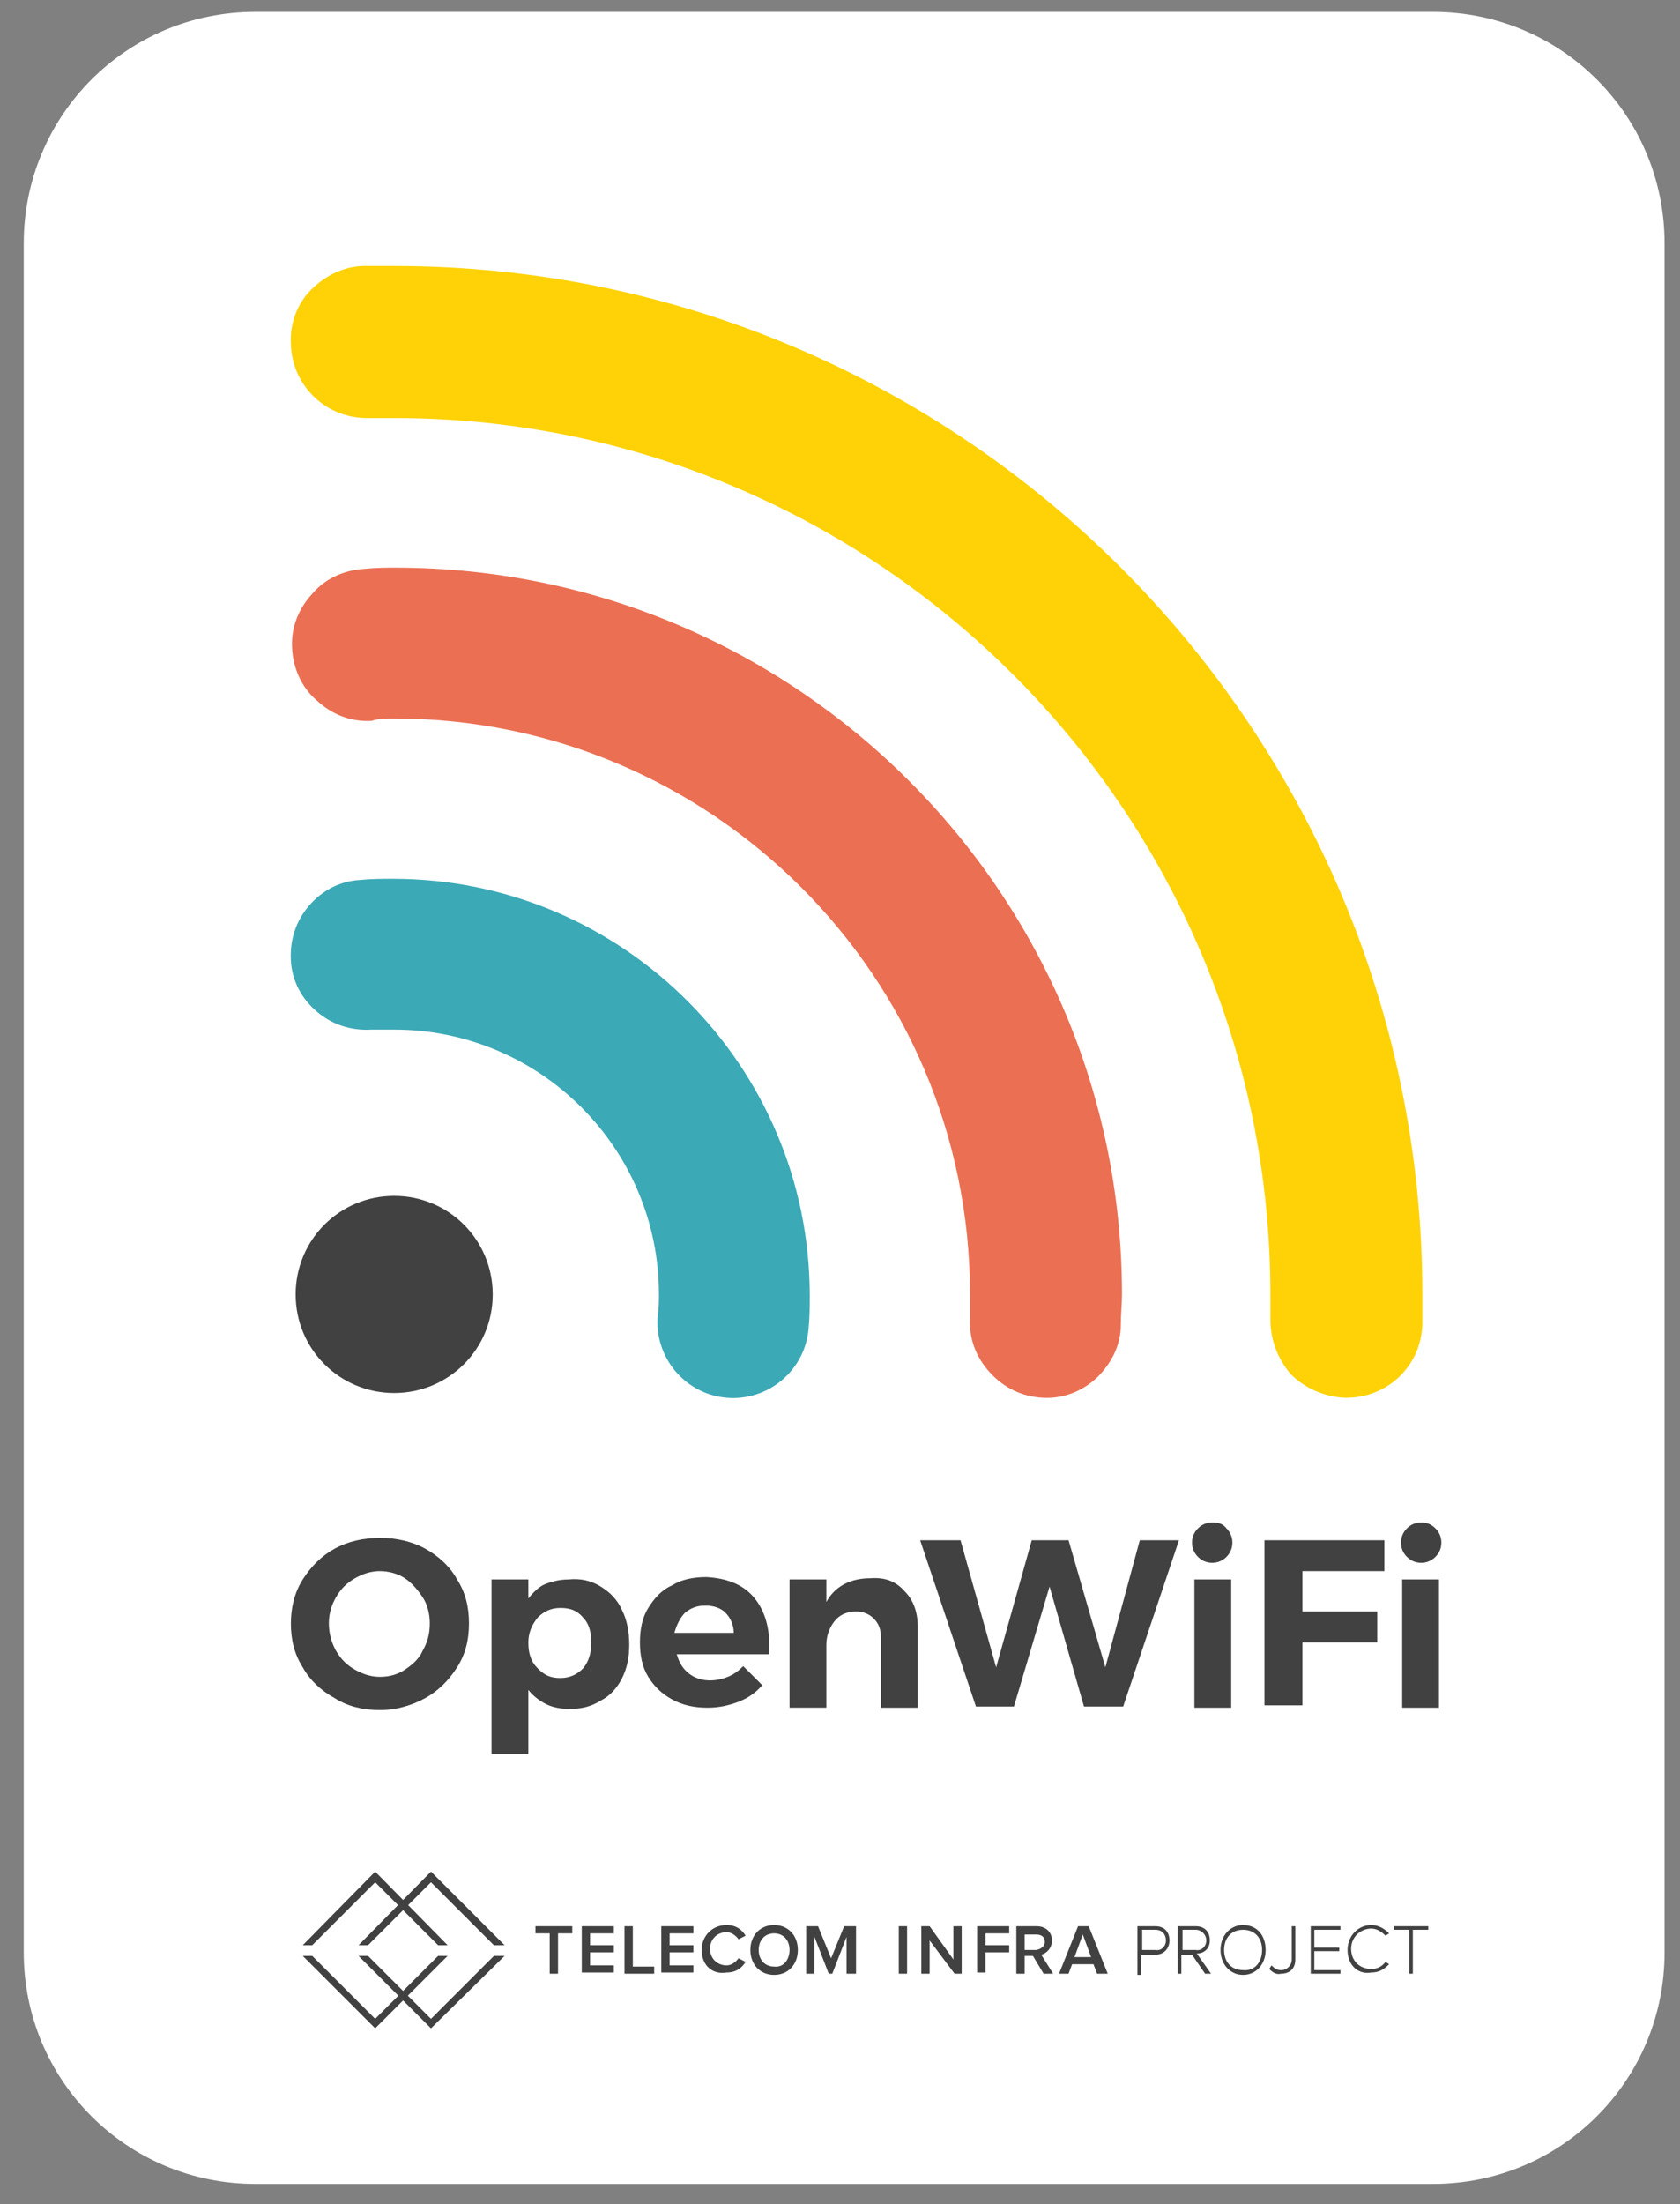 <?xml version="1.0" encoding="utf-8"?>
<!-- Generator: Adobe Illustrator 24.2.3, SVG Export Plug-In . SVG Version: 6.00 Build 0)  -->
<svg version="1.1" id="Layer_1" xmlns="http://www.w3.org/2000/svg" xmlns:xlink="http://www.w3.org/1999/xlink" x="0px" y="0px"
	 viewBox="0 0 141.5 185.6" style="enable-background:new 0 0 141.5 185.6;" xml:space="preserve">
<rect x="0" y="0" width="141.5" height="185.6" fill="#808080" stroke="none"/>
<style type="text/css">
	.st0{fill:#FFFFFF;}
	.st1{fill:#414141;}
	.st2{fill:#FED206;}
	.st3{fill:#EB6F53;}
	.st4{fill:#3BA9B6;}
</style>
<g>
	<g>
		<path class="st0" d="M120.7,183.9H21.5c-10.8,0-19.5-8.7-19.5-19.5V20.5c0-10.8,8.7-19.5,19.5-19.5h99.2
			c10.8,0,19.5,8.7,19.5,19.5v143.9C140.2,175.2,131.5,183.9,120.7,183.9z"/>
		<g>
			<g>
				<g>
					<path class="st1" d="M46.3,166.2v-3.4h-1.2v-0.6h3.1v0.6H47v3.4H46.3z"/>
				</g>
				<g>
					<path class="st1" d="M49,166.2v-4h2.7v0.6h-2v1h2v0.6h-2v1.1h2v0.6H49z"/>
				</g>
				<g>
					<path class="st1" d="M52.6,166.2v-4h0.7v3.4h1.8v0.6H52.6z"/>
				</g>
				<g>
					<path class="st1" d="M55.7,166.2v-4h2.7v0.6h-2v1h2v0.6h-2v1.1h2v0.6H55.7z"/>
				</g>
				<g>
					<path class="st1" d="M59.1,164.2c0-1.2,0.9-2.1,2.1-2.1c0.8,0,1.3,0.4,1.6,0.9l-0.6,0.3c-0.2-0.3-0.6-0.6-1-0.6
						c-0.8,0-1.4,0.6-1.4,1.4c0,0.8,0.6,1.4,1.4,1.4c0.4,0,0.8-0.3,1-0.6l0.6,0.3c-0.3,0.5-0.8,0.9-1.6,0.9
						C60,166.3,59.1,165.5,59.1,164.2z"/>
				</g>
				<g>
					<path class="st1" d="M63.2,164.2c0-1.2,0.8-2.1,2-2.1c1.2,0,2,0.9,2,2.1c0,1.2-0.8,2.1-2,2.1C64,166.3,63.2,165.4,63.2,164.2z
						 M66.5,164.2c0-0.8-0.5-1.4-1.3-1.4c-0.8,0-1.3,0.6-1.3,1.4c0,0.8,0.5,1.4,1.3,1.4C66,165.7,66.5,165,66.5,164.2z"/>
				</g>
				<g>
					<path class="st1" d="M71.3,166.2v-3.1l-1.2,3.1h-0.3l-1.2-3.1v3.1h-0.7v-4h1l1.1,2.7l1.1-2.7h1v4H71.3z"/>
				</g>
				<g>
					<path class="st1" d="M75.7,166.2v-4h0.7v4H75.7z"/>
				</g>
				<g>
					<path class="st1" d="M80.4,166.2l-2.1-2.8v2.8h-0.7v-4h0.7l2,2.8v-2.8h0.7v4H80.4z"/>
				</g>
				<g>
					<path class="st1" d="M82.3,166.2v-4H85v0.6h-2v1h2v0.6h-2v1.7H82.3z"/>
				</g>
				<g>
					<path class="st1" d="M87.9,166.2l-0.9-1.5h-0.7v1.5h-0.7v-4h1.7c0.8,0,1.3,0.5,1.3,1.2c0,0.7-0.5,1.1-0.9,1.2l1,1.6H87.9z
						 M88,163.5c0-0.4-0.3-0.6-0.7-0.6h-1v1.3h1C87.7,164.1,88,163.9,88,163.5z"/>
				</g>
				<g>
					<path class="st1" d="M92.4,166.2l-0.3-0.8h-1.8l-0.3,0.8h-0.8l1.6-4h0.9l1.6,4H92.4z M91.2,162.9l-0.7,1.9h1.4L91.2,162.9z"/>
				</g>
				<g>
					<path class="st1" d="M95.8,166.2v-4h1.5c0.8,0,1.2,0.5,1.2,1.2c0,0.6-0.4,1.2-1.2,1.2h-1.2v1.7H95.8z M98.2,163.4
						c0-0.5-0.3-0.9-0.9-0.9h-1.1v1.7h1.1C97.8,164.3,98.2,163.9,98.2,163.4z"/>
				</g>
				<g>
					<path class="st1" d="M101.5,166.2l-1.1-1.6h-0.9v1.6h-0.3v-4h1.5c0.7,0,1.2,0.4,1.2,1.2c0,0.7-0.5,1.1-1.1,1.1l1.2,1.7H101.5z
						 M101.6,163.4c0-0.5-0.4-0.9-0.9-0.9h-1.1v1.7h1.1C101.2,164.3,101.6,163.9,101.6,163.4z"/>
				</g>
				<g>
					<path class="st1" d="M102.8,164.2c0-1.2,0.8-2.1,1.9-2.1c1.2,0,1.9,0.9,1.9,2.1c0,1.2-0.8,2.1-1.9,2.1
						C103.6,166.3,102.8,165.4,102.8,164.2z M106.3,164.2c0-1-0.6-1.7-1.6-1.7c-1,0-1.6,0.7-1.6,1.7c0,1,0.6,1.7,1.6,1.7
						C105.7,166,106.3,165.2,106.3,164.2z"/>
				</g>
				<g>
					<path class="st1" d="M106.9,165.8l0.2-0.3c0.2,0.2,0.4,0.4,0.8,0.4c0.5,0,0.9-0.4,0.9-0.9v-2.8h0.3v2.8c0,0.8-0.5,1.2-1.2,1.2
						C107.5,166.3,107.2,166.1,106.9,165.8z"/>
				</g>
				<g>
					<path class="st1" d="M110.4,166.2v-4h2.5v0.3h-2.2v1.5h2.1v0.3h-2.1v1.6h2.2v0.3H110.4z"/>
				</g>
				<g>
					<path class="st1" d="M113.5,164.2c0-1.2,0.9-2.1,2-2.1c0.6,0,1.1,0.3,1.5,0.7l-0.3,0.2c-0.3-0.3-0.7-0.6-1.2-0.6
						c-0.9,0-1.7,0.7-1.7,1.7c0,1,0.7,1.7,1.7,1.7c0.5,0,0.9-0.2,1.2-0.6l0.3,0.2c-0.4,0.4-0.8,0.7-1.5,0.7
						C114.4,166.3,113.5,165.5,113.5,164.2z"/>
				</g>
				<g>
					<path class="st1" d="M118.7,166.2v-3.7h-1.3v-0.3h2.9v0.3H119v3.7H118.7z"/>
				</g>
			</g>
			<g>
				<polygon class="st1" points="26.3,163.8 31.6,158.5 36.9,163.8 37.7,163.8 31.6,157.6 25.5,163.8 				"/>
				<polygon class="st1" points="36.9,164.7 31.6,170 26.3,164.7 25.5,164.7 31.6,170.8 37.7,164.7 				"/>
				<polygon class="st1" points="31,163.8 36.3,158.5 41.6,163.8 42.5,163.8 36.3,157.6 30.2,163.8 				"/>
				<polygon class="st1" points="41.6,164.7 36.3,170 31,164.7 30.2,164.7 36.3,170.8 42.5,164.7 				"/>
			</g>
		</g>
		<g>
			<path class="st1" d="M33.2,100.7c-4.6,0-8.3,3.7-8.3,8.3s3.7,8.3,8.3,8.3s8.3-3.7,8.3-8.3S37.8,100.7,33.2,100.7z"/>
		</g>
		<g>
			<g>
				<g>
					<path class="st2" d="M33.2,35.2c40.7,0,73.8,33.1,73.8,73.8c0,0.7,0,1.4,0,2.1c0,1.7,0.6,3.3,1.7,4.6c1.2,1.2,2.8,1.9,4.5,2
						l0.2,0c3.5,0,6.3-2.7,6.4-6.2c0-0.8,0-1.7,0-2.5c0-47.7-38.8-86.6-86.6-86.6c-0.8,0-1.7,0-2.5,0c-1.7,0-3.3,0.8-4.5,2
						c-1.2,1.2-1.8,2.9-1.7,4.6c0.1,3.5,3,6.3,6.6,6.2C31.8,35.2,32.5,35.2,33.2,35.2z"/>
				</g>
			</g>
		</g>
		<g>
			<g>
				<g>
					<path class="st3" d="M33.2,60.5c26.7,0,48.5,21.7,48.5,48.5c0,0.6,0,1.3,0,2c-0.1,1.7,0.5,3.3,1.7,4.6c1.2,1.3,2.7,2,4.4,2.1
						c1.7,0.1,3.3-0.5,4.6-1.7c1.2-1.2,2-2.7,2-4.4c0-0.9,0.1-1.8,0.1-2.6c0-33.8-27.5-61.2-61.2-61.2c-0.8,0-1.6,0-2.6,0.1
						c-1.7,0.1-3.3,0.8-4.4,2.1c-1.2,1.3-1.8,2.9-1.7,4.6s0.8,3.3,2.1,4.4c1.3,1.2,2.9,1.8,4.6,1.7C31.9,60.5,32.6,60.5,33.2,60.5z"
						/>
				</g>
			</g>
		</g>
		<g>
			<g>
				<g>
					<path class="st4" d="M33.2,86.7c12.3,0,22.3,10,22.3,22.3c0,0.5,0,1.1-0.1,1.8c-0.3,3.5,2.3,6.6,5.8,6.9
						c3.5,0.3,6.6-2.3,6.9-5.8c0.1-1,0.1-1.9,0.1-2.8c0-19.3-15.7-35.1-35.1-35.1c-0.9,0-1.8,0-2.8,0.1c-1.7,0.1-3.2,0.9-4.3,2.2
						c-1.1,1.3-1.6,2.9-1.5,4.6c0.1,1.7,0.9,3.2,2.2,4.3c1.3,1.1,2.9,1.6,4.6,1.5C32.1,86.7,32.7,86.7,33.2,86.7z"/>
				</g>
			</g>
		</g>
	</g>
	<g>
		<path class="st1" d="M35.8,130.4c1.1,0.6,2.1,1.5,2.7,2.6c0.7,1.1,1,2.3,1,3.7s-0.3,2.6-1,3.7c-0.7,1.1-1.6,2-2.7,2.6
			c-1.1,0.6-2.4,1-3.8,1s-2.7-0.3-3.8-1c-1.1-0.6-2.1-1.5-2.7-2.6c-0.7-1.1-1-2.3-1-3.7c0-1.3,0.3-2.6,1-3.7c0.7-1.1,1.6-2,2.7-2.6
			c1.1-0.6,2.4-0.9,3.8-0.9C33.4,129.5,34.7,129.8,35.8,130.4z M29.9,132.9c-0.7,0.4-1.2,0.9-1.6,1.6s-0.6,1.4-0.6,2.2
			c0,0.8,0.2,1.6,0.6,2.3c0.4,0.7,0.9,1.2,1.6,1.6c0.7,0.4,1.4,0.6,2.1,0.6c0.8,0,1.5-0.2,2.1-0.6c0.6-0.4,1.2-0.9,1.5-1.6
			c0.4-0.7,0.6-1.4,0.6-2.3c0-0.8-0.2-1.6-0.6-2.2s-0.9-1.2-1.5-1.6c-0.6-0.4-1.4-0.6-2.1-0.6C31.3,132.3,30.6,132.5,29.9,132.9z"/>
		<path class="st1" d="M50.6,133.6c0.8,0.5,1.4,1.1,1.8,2c0.4,0.8,0.6,1.8,0.6,2.9c0,1.1-0.2,2-0.6,2.8c-0.4,0.8-1,1.5-1.8,1.9
			c-0.8,0.5-1.6,0.7-2.6,0.7c-0.7,0-1.4-0.1-2-0.4s-1.1-0.7-1.5-1.2v5.4h-3.1V133h3.1v1.6c0.4-0.5,0.9-1,1.4-1.2s1.2-0.4,2-0.4
			C48.9,132.9,49.8,133.1,50.6,133.6z M49.1,140.5c0.5-0.6,0.7-1.3,0.7-2.2c0-0.9-0.2-1.6-0.7-2.1c-0.5-0.6-1.1-0.8-1.9-0.8
			s-1.4,0.3-1.9,0.8c-0.5,0.6-0.8,1.3-0.8,2.1c0,0.9,0.2,1.6,0.8,2.2s1.1,0.8,1.9,0.8S48.6,141,49.1,140.5z"/>
		<path class="st1" d="M63.4,134.4c0.9,1,1.4,2.4,1.4,4.2c0,0.3,0,0.6,0,0.7H57c0.2,0.7,0.5,1.2,1,1.6c0.5,0.4,1.1,0.6,1.8,0.6
			c0.5,0,1-0.1,1.5-0.3s0.9-0.5,1.3-0.9l1.6,1.6c-0.5,0.6-1.2,1.1-2,1.4c-0.8,0.3-1.6,0.5-2.6,0.5c-1.1,0-2.1-0.2-3-0.7
			s-1.5-1.1-2-1.9c-0.5-0.8-0.7-1.8-0.7-2.9c0-1.1,0.2-2.1,0.7-2.9s1.1-1.5,2-1.9c0.8-0.5,1.8-0.7,2.9-0.7
			C61.2,132.9,62.5,133.4,63.4,134.4z M61.8,137.5c0-0.7-0.3-1.3-0.7-1.7s-1-0.6-1.7-0.6c-0.7,0-1.2,0.2-1.7,0.6
			c-0.4,0.4-0.7,1-0.9,1.7H61.8z"/>
		<path class="st1" d="M76.2,134c0.7,0.7,1.1,1.7,1.1,3v6.8h-3.1v-5.9c0-0.7-0.2-1.2-0.6-1.6s-0.9-0.6-1.5-0.6
			c-0.8,0-1.4,0.3-1.8,0.8c-0.4,0.5-0.7,1.2-0.7,2v5.3h-3.1V133h3.1v1.9c0.7-1.3,2-2,3.7-2C74.6,132.8,75.5,133.2,76.2,134z"/>
		<path class="st1" d="M96,129.7h3.3l-4.7,14h-3.3l-2.9-10.1l-3,10.1h-3.2l-4.7-14h3.4l3,10.7l3-10.7H90l3.1,10.7L96,129.7z"/>
		<path class="st1" d="M103.3,128.7c0.3,0.3,0.5,0.7,0.5,1.2s-0.2,0.9-0.5,1.2c-0.3,0.3-0.7,0.5-1.2,0.5c-0.5,0-0.9-0.2-1.2-0.5
			c-0.3-0.3-0.5-0.7-0.5-1.2c0-0.5,0.2-0.9,0.5-1.2c0.3-0.3,0.7-0.5,1.2-0.5C102.6,128.2,103,128.3,103.3,128.7z M100.6,133h3.1
			v10.8h-3.1V133z"/>
		<path class="st1" d="M106.5,129.7h10.1l0,2.6h-6.9v3.4h6.3v2.6h-6.3v5.3h-3.2V129.7z"/>
		<path class="st1" d="M120.9,128.7c0.3,0.3,0.5,0.7,0.5,1.2s-0.2,0.9-0.5,1.2c-0.3,0.3-0.7,0.5-1.2,0.5c-0.5,0-0.9-0.2-1.2-0.5
			c-0.3-0.3-0.5-0.7-0.5-1.2c0-0.5,0.2-0.9,0.5-1.2c0.3-0.3,0.7-0.5,1.2-0.5C120.1,128.2,120.5,128.3,120.9,128.7z M118.1,133h3.1
			v10.8h-3.1V133z"/>
	</g>
</g>
<g>
</g>
<g>
</g>
<g>
</g>
<g>
</g>
<g>
</g>
<g>
</g>
</svg>
